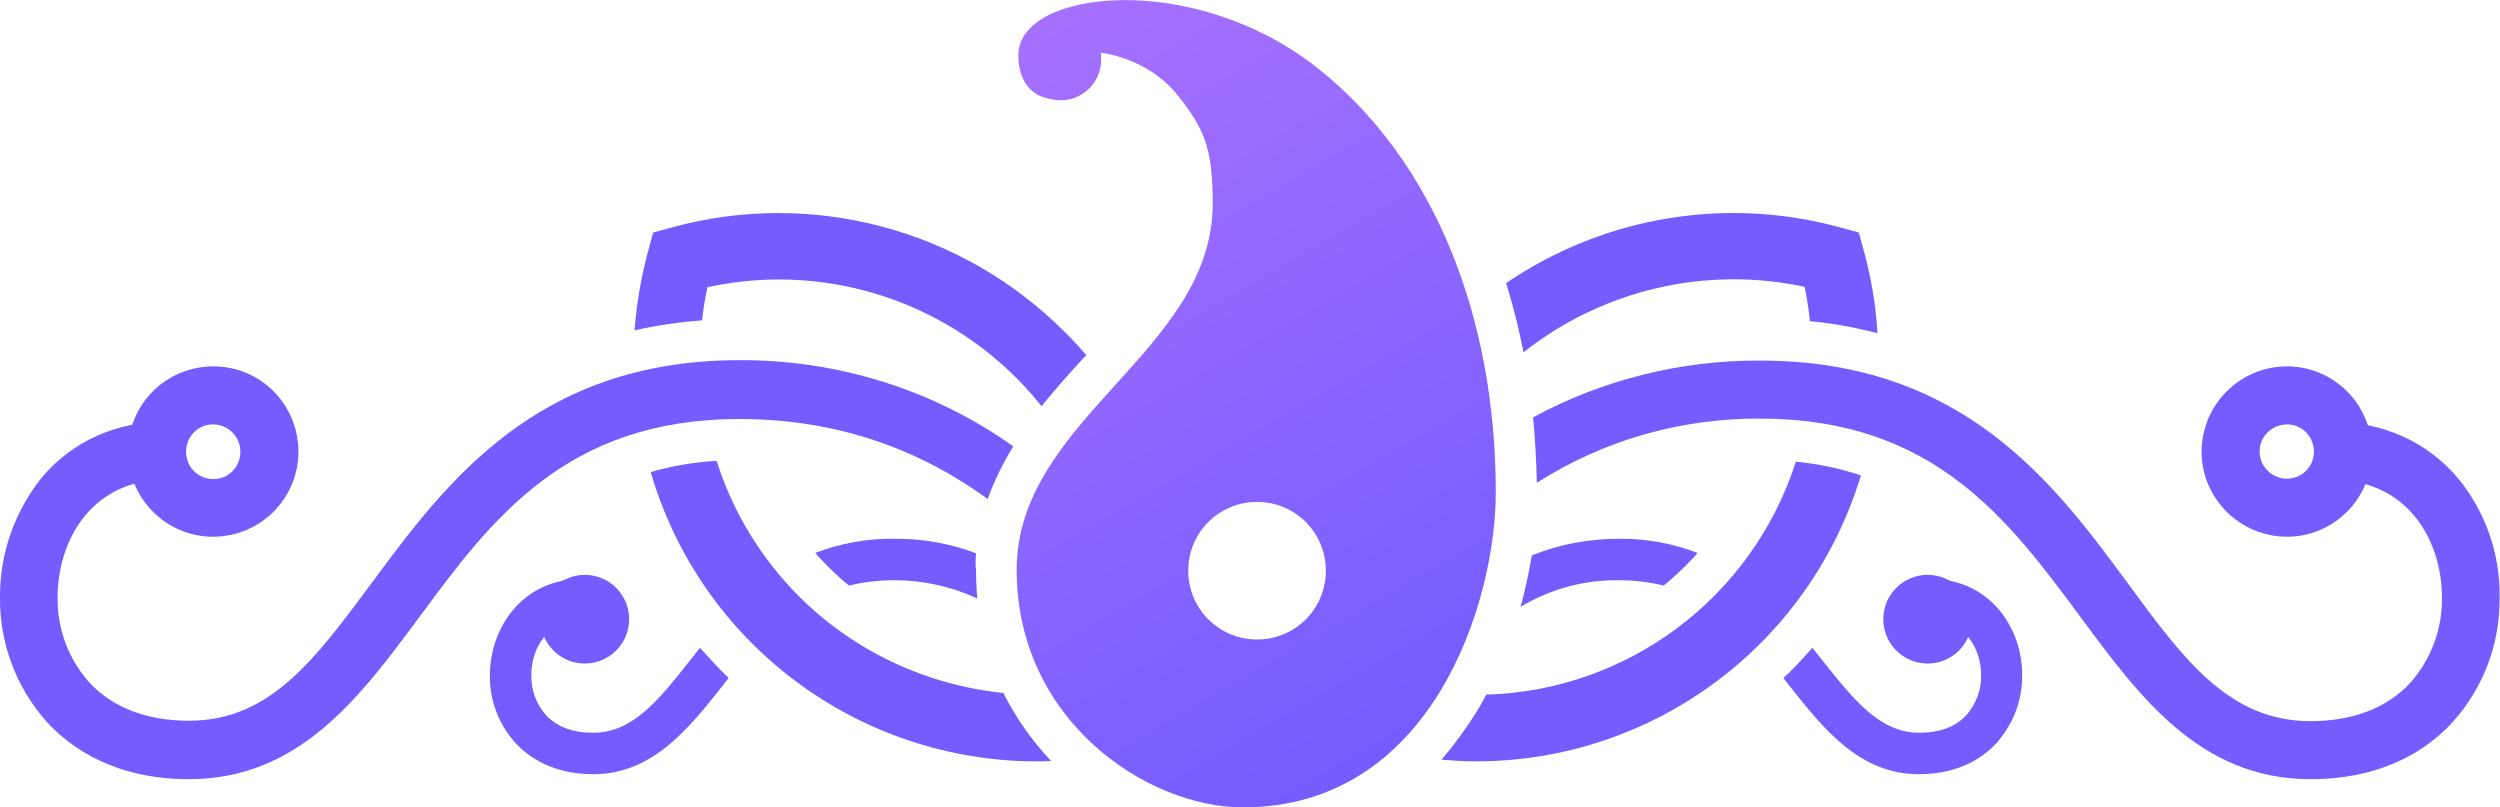 <?xml version="1.0" encoding="utf-8"?>
<!-- Generator: Adobe Illustrator 24.1.2, SVG Export Plug-In . SVG Version: 6.00 Build 0)  -->
<svg version="1.1" id="Layer_1" xmlns="http://www.w3.org/2000/svg" xmlns:xlink="http://www.w3.org/1999/xlink" x="0px" y="0px"
	 viewBox="0 0 603.2 194.8" style="enable-background:new 0 0 603.2 194.8;" xml:space="preserve">
<style type="text/css">
	.st0{fill-rule:evenodd;clip-rule:evenodd;fill:#745cff;}
	.st1{fill:#745cff;}
	.st2{fill-rule:evenodd;clip-rule:evenodd;fill:url(#SVGID_1_);}
</style>
<path class="st0" d="M141.1,138.7c5.9,0,10.7,4.8,10.7,10.7s-4.8,10.7-10.7,10.7c-5.9,0-10.7-4.8-10.7-10.7l0,0
	C130.4,143.5,135.2,138.7,141.1,138.7z"/>
<path class="st0" d="M465.1,138.7c5.9,0,10.7,4.8,10.7,10.7c0,5.9-4.8,10.7-10.7,10.7c-5.9,0-10.7-4.8-10.7-10.7
	C454.4,143.5,459.2,138.7,465.1,138.7L465.1,138.7z"/>
<path class="st1" d="M465.9,139.7v10c8.3,0,12.1,6.9,12.1,13.2c0.1,3.5-1.2,6.9-3.5,9.6c-2.7,2.9-6.5,4.3-11.4,4.3
	c-9.5,0-15.7-7.8-23.5-17.6l-2.3-2.9c-1.8,2-3.6,4-5.5,5.9l-1.5,1.4l1.4,1.8c8.3,10.5,17,21.4,31.3,21.4c9.7,0,15.6-4.1,18.7-7.5
	c4-4.5,6.3-10.3,6.2-16.4C488,151.7,480.2,139.7,465.9,139.7z"/>
<path class="st1" d="M174.4,162.2c-1.9-1.9-3.7-3.9-5.5-5.9l-2.3,2.9c-7.8,9.9-14,17.6-23.5,17.6c-4.9,0-8.7-1.4-11.4-4.3
	c-2.3-2.6-3.6-6.1-3.5-9.6c0-6.4,3.8-13.2,12.1-13.2v-10c-14.4,0-22.1,12-22.1,23.2c-0.1,6,2.1,11.9,6.2,16.4
	c3.2,3.4,9,7.5,18.7,7.5c14.3,0,23-10.9,31.3-21.4l1.4-1.8L174.4,162.2z"/>
<path class="st1" d="M390.5,140c3.7,0,7.3,0.4,10.9,1.3c1.7-1.4,3.4-2.9,5-4.5c1.1-1.1,2.2-2.2,3.2-3.4c-6.1-2.3-12.5-3.5-19-3.4
	c-7.2,0-14.3,1.3-21,4c-0.7,4.2-1.6,8.3-2.7,12.4C374.1,142.1,382.2,139.9,390.5,140z"/>
<path class="st1" d="M235.5,133.5c-6.3-2.4-13.1-3.6-19.8-3.5c-6.5-0.1-12.9,1.1-19,3.4c1,1.2,2.1,2.3,3.2,3.4
	c1.6,1.6,3.2,3.1,5,4.5c3.5-0.9,7.2-1.3,10.9-1.3c6.9,0,13.7,1.5,20,4.4c-0.2-2.3-0.3-4.6-0.3-6.9
	C235.3,136.2,235.4,134.8,235.5,133.5z"/>
<path class="st1" d="M178.4,86.9c-49,0-70.9,29.7-88.6,53.6c-13.8,18.6-24.6,33.4-44.2,33.4c-10.2,0-18.5-3.2-24.1-9.3
	c-5-5.6-7.7-12.9-7.6-20.5c0-13.7,8.2-28.4,26.2-28.4v-14c-12,0-22.7,4.8-30,13.5C3.5,123.4-0.1,133.7,0,144.2
	c-0.1,11,3.9,21.7,11.3,30c5.8,6.3,16.4,13.8,34.3,13.8c26.7,0,41.3-19.9,55.5-39c17.4-23.6,35.4-47.9,77.3-47.9
	c22.3,0,42.3,6.5,59.9,19.3c1.6-4.4,3.7-8.7,6.2-12.7C225.2,94,202.1,86.8,178.4,86.9z"/>
<path class="st1" d="M192.8,143.9c-9.2-9.2-16-20.4-19.9-32.7c-5.4,0.3-10.7,1.2-15.9,2.7c12.1,41.5,50.2,69.9,93.4,69.8
	c1.1,0,2.1,0,3.2-0.1c-4.6-4.9-8.5-10.4-11.5-16.4C223.5,165.3,206,157.1,192.8,143.9z"/>
<path class="st1" d="M262.1,85.7c-1.7-2-3.5-4-5.4-5.8c-24.8-24.7-60.9-34.3-94.7-25l-4.4,1.2l-1.2,4.4c-1.7,6.3-2.8,12.7-3.3,19.2
	c5.4-1.2,10.8-2,16.3-2.4c0.3-2.7,0.7-5.4,1.3-8c30.2-6.6,61.4,4.6,80.6,28.7c3.4-4.2,6.9-8.1,10.4-11.9L262.1,85.7z"/>
<path class="st1" d="M593,115.3c-7.4-8.7-18-13.5-30-13.5v14c18,0,26.2,14.7,26.2,28.4c0.1,7.5-2.6,14.8-7.6,20.5
	c-5.6,6.1-13.9,9.3-24.1,9.3c-19.6,0-30.5-14.7-44.2-33.4c-17.6-23.9-39.6-53.6-88.6-53.6c-19.1-0.1-38,4.6-54.8,13.7
	c0.5,5.2,0.8,10.4,0.9,15.8c16.1-10.3,34.8-15.6,53.9-15.5c41.9,0,59.9,24.4,77.3,47.9c14.2,19.2,28.8,39.1,55.5,39.1
	c17.9,0,28.6-7.5,34.3-13.8c7.4-8.2,11.4-18.9,11.3-29.9C603.3,133.7,599.7,123.4,593,115.3z"/>
<path class="st1" d="M435.4,69.2c0.6,2.7,1,5.5,1.3,8.3c5.5,0.5,10.9,1.5,16.3,2.9c-0.4-6.7-1.5-13.4-3.3-19.9l-1.2-4.4l-4.4-1.2
	c-27.6-7.6-57-2.7-80.7,13.4c1.7,5.5,3.1,11.1,4.2,16.7C386.7,69.9,411.6,64.1,435.4,69.2z"/>
<path class="st1" d="M347.8,183.3c2.7,0.2,5.4,0.4,8.1,0.4c42.9,0.1,80.7-28,93.1-69c-5.1-1.7-10.4-2.8-15.7-3.3
	c-10.5,32.7-40.4,55.2-74.7,56.2c-0.8,1.5-1.6,3-2.5,4.4C353.6,176,350.8,179.8,347.8,183.3z"/>
<path class="st1" d="M51.4,129.5c-11.3,0-20.5-9.2-20.5-20.6s9.2-20.5,20.6-20.5S72,97.6,72,109C72,120.3,62.8,129.5,51.4,129.5z
	 M51.4,102.4c-3.6,0-6.5,2.9-6.5,6.6s2.9,6.6,6.6,6.6c3.6,0,6.5-2.9,6.5-6.6C58,105.3,55,102.4,51.4,102.4z"/>
<path class="st1" d="M551.8,129.5c-11.3,0-20.6-9.2-20.6-20.5s9.2-20.6,20.6-20.6c11.3,0,20.5,9.2,20.5,20.5l0,0
	C572.3,120.3,563.1,129.5,551.8,129.5z M551.8,102.4c-3.6,0-6.6,2.9-6.6,6.5s2.9,6.6,6.6,6.6c3.6,0,6.5-2.9,6.5-6.5c0,0,0,0,0,0
	C558.3,105.3,555.4,102.4,551.8,102.4z"/>
<linearGradient id="SVGID_1_" gradientUnits="userSpaceOnUse" x1="316.271" y1="151.413" x2="414.482" y2="-18.699" gradientTransform="matrix(1 0 0 -1 -73.91 161.18)">
	<stop  offset="0" style="stop-color:#A670FE"/>
	<stop  offset="1" style="stop-color:#745cff"/>
</linearGradient>
<path class="st2" d="M299.9,194.8c-23.1,0-54.6-20.9-54.6-57.3s47.3-52.7,47.3-88.3c0-13.6-2-18.1-8.6-26.4
	c-5.8-7.1-13.8-9.4-18.4-10.1c0.1,0.6,0.1,1.1,0.1,1.7c0,5.4-4.4,9.8-9.8,9.8c-1.1,0-2.2-0.2-3.2-0.5c-3.6-0.7-7-3.9-7-10.4
	c0-15.9,42.7-20.7,72.8,3.6C346,39,360.9,76.4,360.9,118.8C360.9,145.4,345.5,194.8,299.9,194.8L299.9,194.8z M303.3,121.1
	c9.2,0,16.6,7.4,16.6,16.6c0,9.2-7.4,16.6-16.6,16.6c-9.2,0-16.6-7.4-16.6-16.6C286.7,128.5,294.1,121.1,303.3,121.1L303.3,121.1z"
	/>
</svg>
